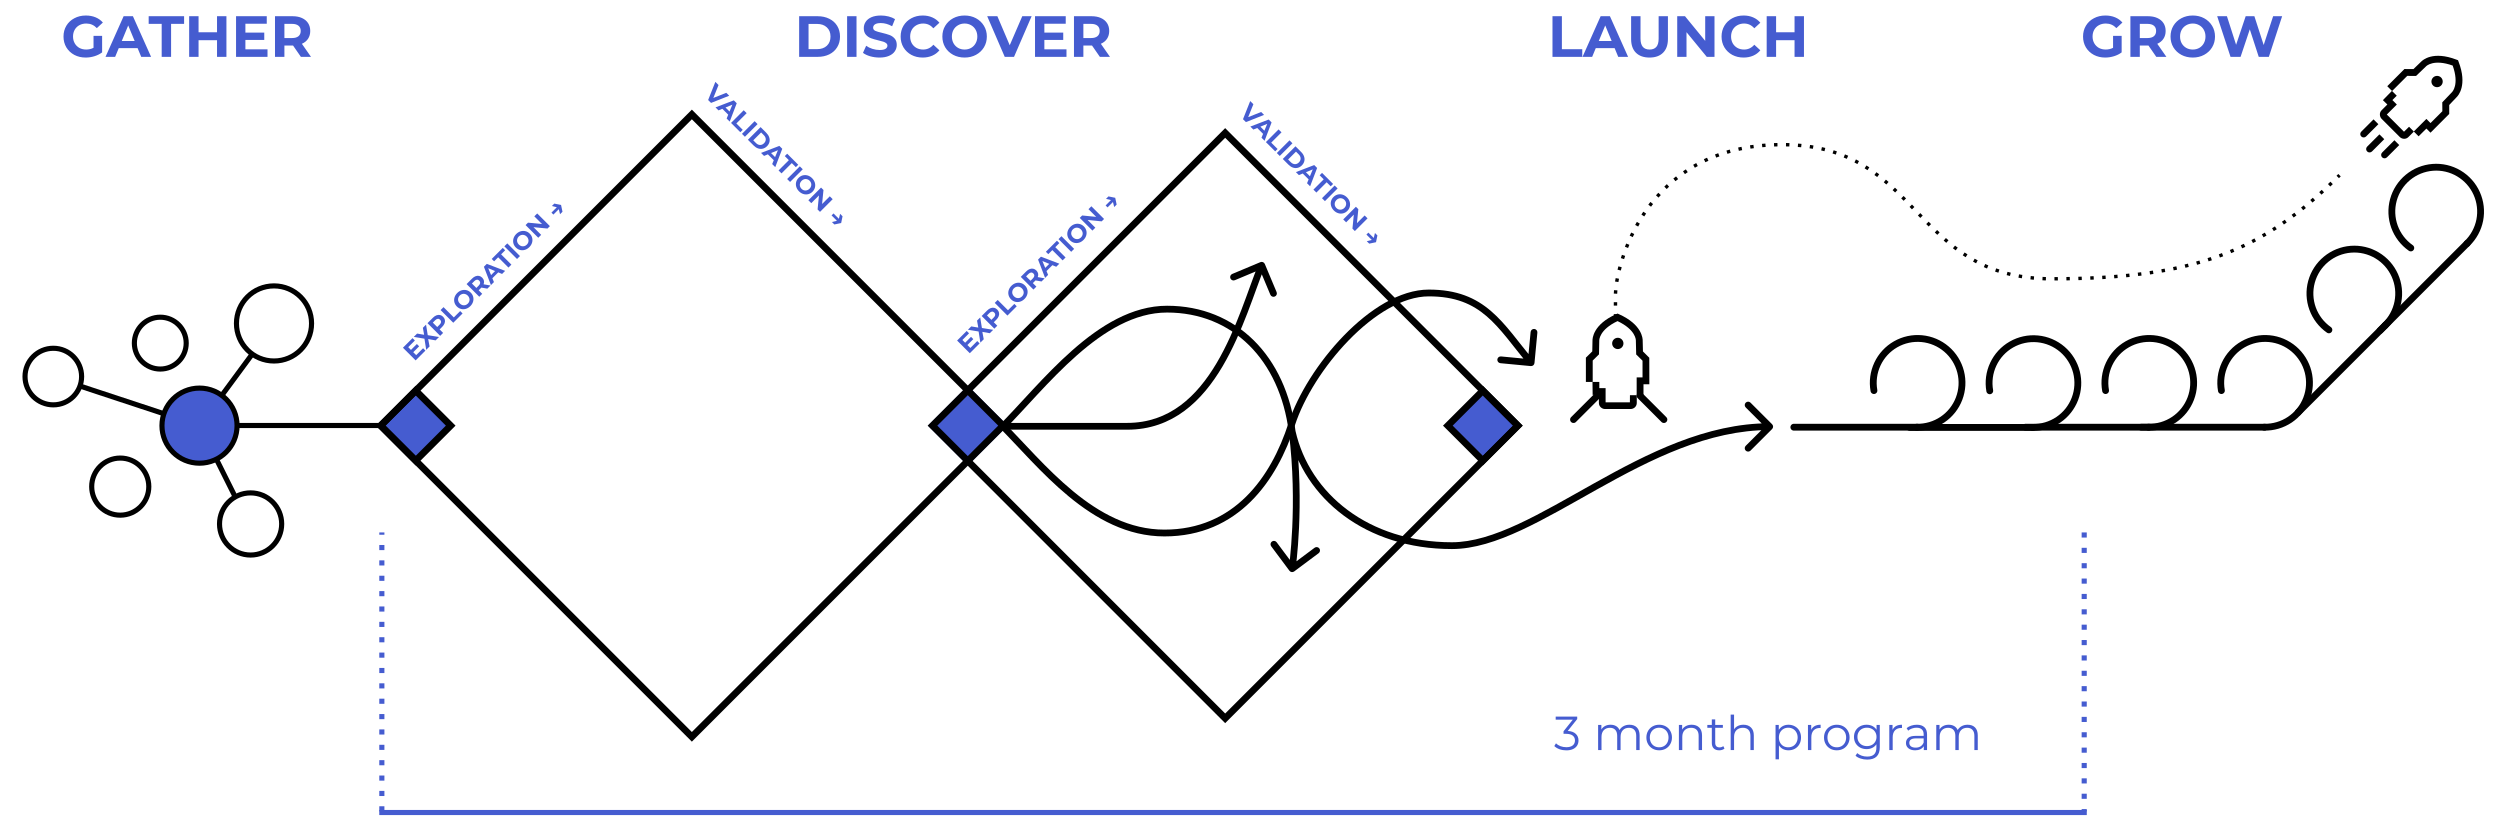 <svg width="1464" height="488" viewBox="0 0 1464 488" fill="none" xmlns="http://www.w3.org/2000/svg">
<path d="M45.906 225.755L116.889 249.178M116.889 249.178L147.937 207.035M116.889 249.178H223.609M116.889 249.178L137.839 291.164" stroke="black" stroke-width="3"/>
<circle cx="116.833" cy="249.255" r="21.988" fill="#455CD0" stroke="black" stroke-width="3"/>
<circle cx="160.458" cy="189.411" r="21.988" stroke="black" stroke-width="3"/>
<circle cx="146.752" cy="306.833" r="18.199" stroke="black" stroke-width="3"/>
<circle cx="70.417" cy="284.961" r="16.718" stroke="black" stroke-width="3"/>
<circle cx="31.223" cy="220.516" r="16.566" stroke="black" stroke-width="3"/>
<circle cx="93.861" cy="200.933" r="15.179" stroke="black" stroke-width="3"/>
<rect x="543.414" y="249.255" width="33" height="33" transform="rotate(-45 543.414 249.255)" fill="#455CD0"/>
<rect x="847.848" y="249.255" width="29" height="29" transform="rotate(-45 847.848 249.255)" fill="#455CD0" stroke="black" stroke-width="4"/>
<rect x="222.922" y="249.255" width="29" height="29" transform="rotate(-45 222.922 249.255)" fill="#455CD0" stroke="black" stroke-width="4"/>
<rect x="222.922" y="249.255" width="257.716" height="257.716" transform="rotate(-45 222.922 249.255)" stroke="black" stroke-width="4"/>
<rect x="546.061" y="249.255" width="242.395" height="242.395" transform="rotate(-45 546.061 249.255)" stroke="black" stroke-width="4"/>
<path d="M755.099 334.23C755.754 335.109 756.999 335.29 757.878 334.634L772.202 323.947C773.081 323.291 773.262 322.046 772.606 321.167C771.95 320.288 770.706 320.108 769.827 320.763L757.094 330.264L747.594 317.531C746.938 316.652 745.694 316.471 744.815 317.127C743.936 317.783 743.755 319.027 744.411 319.906L755.099 334.23ZM1037.74 251.242C1038.52 250.466 1038.52 249.209 1037.74 248.434L1025.1 235.796C1024.33 235.021 1023.07 235.021 1022.3 235.796C1021.52 236.572 1021.52 237.829 1022.3 238.604L1033.53 249.838L1022.3 261.071C1021.52 261.846 1021.52 263.104 1022.3 263.879C1023.07 264.655 1024.33 264.655 1025.1 263.879L1037.74 251.242ZM587.541 252.27C593.744 246.068 600.488 238.56 607.634 230.897C614.808 223.205 622.433 215.305 630.502 208.184C646.696 193.895 664.381 183.02 683.434 183.02V179.049C662.881 179.049 644.258 190.749 627.875 205.206C619.656 212.458 611.925 220.473 604.73 228.188C597.507 235.933 590.87 243.324 584.733 249.462L587.541 252.27ZM683.434 183.02C721.842 183.02 749.397 210.842 754.72 253.028L758.66 252.531C753.14 208.779 724.239 179.049 683.434 179.049V183.02ZM754.72 253.028C757.413 274.368 757.414 294.315 756.74 308.933C756.403 316.239 755.897 322.207 755.477 326.344C755.267 328.411 755.078 330.021 754.942 331.111C754.874 331.656 754.819 332.07 754.782 332.347C754.763 332.486 754.749 332.59 754.739 332.658C754.734 332.693 754.731 332.718 754.728 332.735C754.727 332.743 754.726 332.749 754.726 332.753C754.725 332.755 754.725 332.756 754.725 332.757C754.725 332.757 754.725 332.757 754.725 332.757C754.725 332.757 754.725 332.757 756.69 333.043C758.655 333.329 758.655 333.328 758.655 333.328C758.656 333.327 758.656 333.326 758.656 333.326C758.656 333.324 758.656 333.322 758.657 333.319C758.657 333.314 758.658 333.307 758.66 333.297C758.663 333.277 758.667 333.248 758.672 333.211C758.683 333.136 758.698 333.025 758.718 332.88C758.757 332.59 758.813 332.161 758.883 331.602C759.022 330.485 759.215 328.845 759.428 326.745C759.855 322.546 760.366 316.505 760.707 309.116C761.388 294.345 761.389 274.16 758.66 252.531L754.72 253.028ZM754.754 253.22C763.578 291.977 799.703 321.519 850.246 321.519V317.548C801.321 317.548 766.989 289.067 758.626 252.339L754.754 253.22ZM850.246 321.519C863.113 321.519 876.718 317.019 890.884 310.445C905.052 303.87 920.023 295.099 935.561 286.419C966.781 268.978 1000.45 251.823 1036.34 251.823V247.852C999.292 247.852 964.783 265.545 933.624 282.952C917.972 291.696 903.203 300.349 889.212 306.842C875.22 313.336 862.246 317.548 850.246 317.548V321.519Z" fill="black"/>
<path d="M898.587 212.59C898.483 213.682 897.514 214.482 896.422 214.378L878.631 212.684C877.539 212.58 876.738 211.611 876.842 210.519C876.946 209.427 877.916 208.626 879.007 208.73L894.822 210.236L896.328 194.422C896.432 193.33 897.402 192.529 898.493 192.633C899.585 192.737 900.386 193.707 900.282 194.798L898.587 212.59ZM587.4 246.91C599.479 258.989 612.709 274.717 628.355 287.622C643.928 300.468 661.505 310.15 681.873 310.15V314.122C660.181 314.122 641.724 303.798 625.828 290.686C610.003 277.634 596.325 261.451 584.592 249.718L587.4 246.91ZM681.873 310.15C722.636 310.15 744.257 279.642 754.572 247.704L758.351 248.924C747.837 281.48 725.234 314.122 681.873 314.122V310.15ZM754.572 247.704C759.89 231.237 772.093 211.796 787.001 196.465C801.844 181.201 819.791 169.584 836.7 169.584V173.556C821.444 173.556 804.479 184.188 789.848 199.234C775.281 214.214 763.448 233.144 758.351 248.924L754.572 247.704ZM836.7 169.584C853.25 169.584 864.103 174.408 873.132 182.153C877.599 185.985 881.587 190.503 885.575 195.401C889.658 200.416 893.502 205.521 898.142 211.137L895.08 213.666C890.549 208.181 886.339 202.631 882.495 197.909C878.556 193.07 874.743 188.768 870.546 185.167C862.245 178.047 852.313 173.556 836.7 173.556V169.584Z" fill="black"/>
<path d="M738.072 153.514C739.083 153.09 740.247 153.566 740.671 154.577L747.583 171.059C748.007 172.07 747.531 173.234 746.519 173.658C745.508 174.082 744.344 173.606 743.92 172.595L737.776 157.945L723.126 164.088C722.115 164.512 720.951 164.036 720.527 163.025C720.103 162.014 720.579 160.85 721.59 160.426L738.072 153.514ZM586.549 247.654C601.895 247.654 608.733 247.653 660.108 247.654L660.108 251.625C608.733 251.625 601.895 251.625 586.549 251.625L586.549 247.654ZM660.108 247.654C684.771 247.654 700.922 232.133 712.526 212.492C724.192 192.747 730.879 169.561 737.002 154.594L740.678 156.097C734.791 170.487 727.799 194.449 715.946 214.512C704.031 234.679 686.821 251.626 660.108 251.625L660.108 247.654Z" fill="black"/>
<path d="M909.133 9.495H914.641V28.807H926.575V33.295H909.133V9.495ZM945.526 28.195H934.476L932.368 33.295H926.724L937.332 9.495H942.772L953.414 33.295H947.634L945.526 28.195ZM943.792 24.013L940.018 14.901L936.244 24.013H943.792ZM965.959 33.703C962.559 33.703 959.907 32.763 958.003 30.881C956.121 29 955.181 26.314 955.181 22.823V9.495H960.689V22.619C960.689 26.881 962.457 29.011 965.993 29.011C967.715 29.011 969.03 28.501 969.937 27.481C970.843 26.439 971.297 24.818 971.297 22.619V9.495H976.737V22.823C976.737 26.314 975.785 29 973.881 30.881C971.999 32.763 969.359 33.703 965.959 33.703ZM1004.01 9.495V33.295H999.486L987.62 18.845V33.295H982.18V9.495H986.736L998.568 23.945V9.495H1004.01ZM1021.03 33.703C1018.6 33.703 1016.4 33.182 1014.43 32.139C1012.48 31.074 1010.94 29.612 1009.81 27.753C1008.7 25.872 1008.14 23.753 1008.14 21.395C1008.14 19.038 1008.7 16.93 1009.81 15.071C1010.94 13.19 1012.48 11.728 1014.43 10.685C1016.4 9.62 1018.61 9.087 1021.06 9.087C1023.13 9.087 1024.98 9.45 1026.64 10.175C1028.32 10.901 1029.72 11.943 1030.85 13.303L1027.32 16.567C1025.71 14.709 1023.71 13.779 1021.33 13.779C1019.86 13.779 1018.55 14.108 1017.39 14.765C1016.23 15.4 1015.33 16.295 1014.67 17.451C1014.04 18.607 1013.72 19.922 1013.72 21.395C1013.72 22.869 1014.04 24.183 1014.67 25.339C1015.33 26.495 1016.23 27.402 1017.39 28.059C1018.55 28.694 1019.86 29.011 1021.33 29.011C1023.71 29.011 1025.71 28.071 1027.32 26.189L1030.85 29.453C1029.72 30.836 1028.32 31.89 1026.64 32.615C1024.96 33.341 1023.09 33.703 1021.03 33.703ZM1056.4 9.495V33.295H1050.89V23.537H1040.08V33.295H1034.57V9.495H1040.08V18.879H1050.89V9.495H1056.4Z" fill="#455CD0"/>
<path d="M54.767 21.021H59.799V30.677C58.507 31.652 57.011 32.4 55.311 32.921C53.611 33.443 51.899 33.703 50.177 33.703C47.706 33.703 45.485 33.182 43.513 32.139C41.541 31.074 39.988 29.612 38.855 27.753C37.744 25.872 37.189 23.753 37.189 21.395C37.189 19.038 37.744 16.93 38.855 15.071C39.988 13.19 41.552 11.728 43.547 10.685C45.541 9.62 47.785 9.087 50.279 9.087C52.364 9.087 54.257 9.439 55.957 10.141C57.657 10.844 59.085 11.864 60.241 13.201L56.705 16.465C55.005 14.675 52.953 13.779 50.551 13.779C49.032 13.779 47.683 14.097 46.505 14.731C45.326 15.366 44.408 16.261 43.751 17.417C43.093 18.573 42.765 19.899 42.765 21.395C42.765 22.869 43.093 24.183 43.751 25.339C44.408 26.495 45.315 27.402 46.471 28.059C47.649 28.694 48.987 29.011 50.483 29.011C52.069 29.011 53.497 28.671 54.767 27.991V21.021ZM80.589 28.195H69.539L67.431 33.295H61.787L72.395 9.495H77.835L88.477 33.295H82.697L80.589 28.195ZM78.855 24.013L75.081 14.901L71.307 24.013H78.855ZM94.681 13.983H87.065V9.495H107.805V13.983H100.189V33.295H94.681V13.983ZM132.597 9.495V33.295H127.089V23.537H116.277V33.295H110.769V9.495H116.277V18.879H127.089V9.495H132.597ZM156.656 28.875V33.295H138.228V9.495H156.214V13.915H143.702V19.083H154.752V23.367H143.702V28.875H156.656ZM176.202 33.295L171.612 26.665H171.34H166.546V33.295H161.038V9.495H171.34C173.448 9.495 175.273 9.847 176.814 10.549C178.378 11.252 179.579 12.249 180.418 13.541C181.257 14.833 181.676 16.363 181.676 18.131C181.676 19.899 181.245 21.429 180.384 22.721C179.545 23.991 178.344 24.965 176.78 25.645L182.118 33.295H176.202ZM176.1 18.131C176.1 16.794 175.669 15.774 174.808 15.071C173.947 14.346 172.689 13.983 171.034 13.983H166.546V22.279H171.034C172.689 22.279 173.947 21.917 174.808 21.191C175.669 20.466 176.1 19.446 176.1 18.131Z" fill="#455CD0"/>
<path d="M467.98 9.495H478.792C481.376 9.495 483.654 9.994 485.626 10.991C487.62 11.966 489.162 13.349 490.25 15.139C491.36 16.93 491.916 19.015 491.916 21.395C491.916 23.775 491.36 25.861 490.25 27.651C489.162 29.442 487.62 30.836 485.626 31.833C483.654 32.808 481.376 33.295 478.792 33.295H467.98V9.495ZM478.52 28.773C480.9 28.773 482.792 28.116 484.198 26.801C485.626 25.464 486.34 23.662 486.34 21.395C486.34 19.129 485.626 17.338 484.198 16.023C482.792 14.686 480.9 14.017 478.52 14.017H473.488V28.773H478.52ZM496.069 9.495H501.577V33.295H496.069V9.495ZM515.046 33.703C513.164 33.703 511.34 33.454 509.572 32.955C507.826 32.434 506.421 31.765 505.356 30.949L507.226 26.801C508.246 27.549 509.458 28.15 510.864 28.603C512.269 29.057 513.674 29.283 515.08 29.283C516.644 29.283 517.8 29.057 518.548 28.603C519.296 28.127 519.67 27.504 519.67 26.733C519.67 26.167 519.443 25.702 518.99 25.339C518.559 24.954 517.992 24.648 517.29 24.421C516.61 24.195 515.68 23.945 514.502 23.673C512.688 23.243 511.204 22.812 510.048 22.381C508.892 21.951 507.894 21.259 507.056 20.307C506.24 19.355 505.832 18.086 505.832 16.499C505.832 15.117 506.206 13.87 506.954 12.759C507.702 11.626 508.824 10.731 510.32 10.073C511.838 9.416 513.686 9.087 515.862 9.087C517.38 9.087 518.865 9.269 520.316 9.631C521.766 9.994 523.036 10.515 524.124 11.195L522.424 15.377C520.225 14.131 518.026 13.507 515.828 13.507C514.286 13.507 513.142 13.757 512.394 14.255C511.668 14.754 511.306 15.411 511.306 16.227C511.306 17.043 511.725 17.655 512.564 18.063C513.425 18.449 514.728 18.834 516.474 19.219C518.287 19.65 519.772 20.081 520.928 20.511C522.084 20.942 523.07 21.622 523.886 22.551C524.724 23.481 525.144 24.739 525.144 26.325C525.144 27.685 524.758 28.932 523.988 30.065C523.24 31.176 522.106 32.06 520.588 32.717C519.069 33.375 517.222 33.703 515.046 33.703ZM540.297 33.703C537.872 33.703 535.673 33.182 533.701 32.139C531.752 31.074 530.211 29.612 529.077 27.753C527.967 25.872 527.411 23.753 527.411 21.395C527.411 19.038 527.967 16.93 529.077 15.071C530.211 13.19 531.752 11.728 533.701 10.685C535.673 9.62 537.883 9.087 540.331 9.087C542.394 9.087 544.253 9.45 545.907 10.175C547.585 10.901 548.99 11.943 550.123 13.303L546.587 16.567C544.978 14.709 542.983 13.779 540.603 13.779C539.13 13.779 537.815 14.108 536.659 14.765C535.503 15.4 534.597 16.295 533.939 17.451C533.305 18.607 532.987 19.922 532.987 21.395C532.987 22.869 533.305 24.183 533.939 25.339C534.597 26.495 535.503 27.402 536.659 28.059C537.815 28.694 539.13 29.011 540.603 29.011C542.983 29.011 544.978 28.071 546.587 26.189L550.123 29.453C548.99 30.836 547.585 31.89 545.907 32.615C544.23 33.341 542.36 33.703 540.297 33.703ZM564.871 33.703C562.4 33.703 560.167 33.171 558.173 32.105C556.201 31.04 554.648 29.578 553.515 27.719C552.404 25.838 551.849 23.73 551.849 21.395C551.849 19.061 552.404 16.964 553.515 15.105C554.648 13.224 556.201 11.751 558.173 10.685C560.167 9.62 562.4 9.087 564.871 9.087C567.341 9.087 569.563 9.62 571.535 10.685C573.507 11.751 575.059 13.224 576.193 15.105C577.326 16.964 577.893 19.061 577.893 21.395C577.893 23.73 577.326 25.838 576.193 27.719C575.059 29.578 573.507 31.04 571.535 32.105C569.563 33.171 567.341 33.703 564.871 33.703ZM564.871 29.011C566.276 29.011 567.545 28.694 568.679 28.059C569.812 27.402 570.696 26.495 571.331 25.339C571.988 24.183 572.317 22.869 572.317 21.395C572.317 19.922 571.988 18.607 571.331 17.451C570.696 16.295 569.812 15.4 568.679 14.765C567.545 14.108 566.276 13.779 564.871 13.779C563.465 13.779 562.196 14.108 561.063 14.765C559.929 15.4 559.034 16.295 558.377 17.451C557.742 18.607 557.425 19.922 557.425 21.395C557.425 22.869 557.742 24.183 558.377 25.339C559.034 26.495 559.929 27.402 561.063 28.059C562.196 28.694 563.465 29.011 564.871 29.011ZM604.117 9.495L593.815 33.295H588.375L578.107 9.495H584.057L591.299 26.495L598.643 9.495H604.117ZM624.533 28.875V33.295H606.105V9.495H624.091V13.915H611.579V19.083H622.629V23.367H611.579V28.875H624.533ZM644.079 33.295L639.489 26.665H639.217H634.423V33.295H628.915V9.495H639.217C641.325 9.495 643.15 9.847 644.691 10.549C646.255 11.252 647.456 12.249 648.295 13.541C649.134 14.833 649.553 16.363 649.553 18.131C649.553 19.899 649.122 21.429 648.261 22.721C647.422 23.991 646.221 24.965 644.657 25.645L649.995 33.295H644.079ZM643.977 18.131C643.977 16.794 643.546 15.774 642.685 15.071C641.824 14.346 640.566 13.983 638.911 13.983H634.423V22.279H638.911C640.566 22.279 641.824 21.917 642.685 21.191C643.546 20.466 643.977 19.446 643.977 18.131Z" fill="#455CD0"/>
<path d="M1237.41 21.021H1242.44V30.677C1241.15 31.652 1239.65 32.4 1237.95 32.921C1236.25 33.443 1234.54 33.703 1232.82 33.703C1230.35 33.703 1228.13 33.182 1226.16 32.139C1224.18 31.074 1222.63 29.612 1221.5 27.753C1220.39 25.872 1219.83 23.753 1219.83 21.395C1219.83 19.038 1220.39 16.93 1221.5 15.071C1222.63 13.19 1224.19 11.728 1226.19 10.685C1228.18 9.62 1230.43 9.087 1232.92 9.087C1235.01 9.087 1236.9 9.439 1238.6 10.141C1240.3 10.844 1241.73 11.864 1242.88 13.201L1239.35 16.465C1237.65 14.675 1235.6 13.779 1233.19 13.779C1231.67 13.779 1230.33 14.097 1229.15 14.731C1227.97 15.366 1227.05 16.261 1226.39 17.417C1225.74 18.573 1225.41 19.899 1225.41 21.395C1225.41 22.869 1225.74 24.183 1226.39 25.339C1227.05 26.495 1227.96 27.402 1229.11 28.059C1230.29 28.694 1231.63 29.011 1233.13 29.011C1234.71 29.011 1236.14 28.671 1237.41 27.991V21.021ZM1262.72 33.295L1258.13 26.665H1257.86H1253.07V33.295H1247.56V9.495H1257.86C1259.97 9.495 1261.79 9.847 1263.33 10.549C1264.9 11.252 1266.1 12.249 1266.94 13.541C1267.78 14.833 1268.2 16.363 1268.2 18.131C1268.2 19.899 1267.77 21.429 1266.9 22.721C1266.07 23.991 1264.86 24.965 1263.3 25.645L1268.64 33.295H1262.72ZM1262.62 18.131C1262.62 16.794 1262.19 15.774 1261.33 15.071C1260.47 14.346 1259.21 13.983 1257.55 13.983H1253.07V22.279H1257.55C1259.21 22.279 1260.47 21.917 1261.33 21.191C1262.19 20.466 1262.62 19.446 1262.62 18.131ZM1284.09 33.703C1281.61 33.703 1279.38 33.171 1277.39 32.105C1275.42 31.04 1273.86 29.578 1272.73 27.719C1271.62 25.838 1271.06 23.73 1271.06 21.395C1271.06 19.061 1271.62 16.964 1272.73 15.105C1273.86 13.224 1275.42 11.751 1277.39 10.685C1279.38 9.62 1281.61 9.087 1284.09 9.087C1286.56 9.087 1288.78 9.62 1290.75 10.685C1292.72 11.751 1294.27 13.224 1295.41 15.105C1296.54 16.964 1297.11 19.061 1297.11 21.395C1297.11 23.73 1296.54 25.838 1295.41 27.719C1294.27 29.578 1292.72 31.04 1290.75 32.105C1288.78 33.171 1286.56 33.703 1284.09 33.703ZM1284.09 29.011C1285.49 29.011 1286.76 28.694 1287.89 28.059C1289.03 27.402 1289.91 26.495 1290.55 25.339C1291.2 24.183 1291.53 22.869 1291.53 21.395C1291.53 19.922 1291.2 18.607 1290.55 17.451C1289.91 16.295 1289.03 15.4 1287.89 14.765C1286.76 14.108 1285.49 13.779 1284.09 13.779C1282.68 13.779 1281.41 14.108 1280.28 14.765C1279.14 15.4 1278.25 16.295 1277.59 17.451C1276.96 18.607 1276.64 19.922 1276.64 21.395C1276.64 22.869 1276.96 24.183 1277.59 25.339C1278.25 26.495 1279.14 27.402 1280.28 28.059C1281.41 28.694 1282.68 29.011 1284.09 29.011ZM1336.42 9.495L1328.64 33.295H1322.72L1317.48 17.179L1312.08 33.295H1306.2L1298.38 9.495H1304.09L1309.46 26.223L1315.07 9.495H1320.17L1325.61 26.359L1331.15 9.495H1336.42Z" fill="#455CD0"/>
<path d="M247.76 203.924L249.14 205.304L243.389 211.054L235.963 203.627L241.575 198.015L242.954 199.394L239.05 203.298L240.663 204.911L244.111 201.463L245.448 202.8L242 206.248L243.718 207.967L247.76 203.924ZM255.113 199.33L250.742 198.545L251.559 202.884L249.586 204.857L248.557 198.333L242.297 197.293L244.249 195.341L248.366 196.041L247.634 191.957L249.49 190.1L250.488 196.275L257.097 197.346L255.113 199.33ZM253.558 186.032C254.216 185.375 254.895 184.915 255.595 184.653C256.302 184.384 256.988 184.321 257.653 184.462C258.318 184.604 258.926 184.95 259.478 185.502C260.023 186.046 260.369 186.655 260.518 187.327C260.659 187.991 260.596 188.678 260.327 189.385C260.058 190.078 259.595 190.753 258.937 191.411L257.441 192.907L259.489 194.955L257.77 196.673L250.343 189.247L253.558 186.032ZM257.441 190.106C257.957 189.59 258.24 189.088 258.29 188.6C258.332 188.105 258.148 187.652 257.738 187.242C257.321 186.824 256.868 186.641 256.38 186.69C255.885 186.733 255.379 187.012 254.863 187.528L253.463 188.929L256.041 191.507L257.441 190.106ZM258.01 181.58L259.729 179.861L265.755 185.887L269.479 182.164L270.879 183.564L265.437 189.007L258.01 181.58ZM275.439 179.259C274.668 180.03 273.805 180.56 272.85 180.85C271.903 181.133 270.962 181.161 270.028 180.935C269.095 180.695 268.264 180.21 267.535 179.482C266.807 178.753 266.326 177.926 266.092 176.999C265.859 176.058 265.884 175.114 266.167 174.166C266.457 173.212 266.987 172.349 267.758 171.578C268.529 170.807 269.388 170.28 270.336 169.997C271.284 169.714 272.228 169.689 273.169 169.923C274.102 170.149 274.933 170.626 275.662 171.355C276.39 172.083 276.871 172.918 277.105 173.859C277.331 174.792 277.303 175.733 277.02 176.681C276.737 177.629 276.21 178.488 275.439 179.259ZM273.975 177.795C274.414 177.356 274.711 176.861 274.866 176.309C275.015 175.751 275.008 175.192 274.845 174.633C274.689 174.067 274.382 173.555 273.922 173.095C273.462 172.635 272.949 172.327 272.384 172.172C271.825 172.009 271.27 172.006 270.718 172.161C270.159 172.31 269.661 172.603 269.222 173.042C268.784 173.48 268.49 173.979 268.342 174.538C268.186 175.089 268.186 175.648 268.342 176.214C268.504 176.773 268.815 177.282 269.275 177.742C269.735 178.201 270.244 178.513 270.803 178.675C271.369 178.831 271.931 178.834 272.49 178.686C273.041 178.53 273.536 178.233 273.975 177.795ZM285.398 169.045L281.897 168.408L281.813 168.493L280.317 169.989L282.385 172.058L280.667 173.776L273.24 166.35L276.455 163.135C277.113 162.478 277.792 162.018 278.492 161.756C279.199 161.487 279.885 161.424 280.55 161.565C281.215 161.707 281.823 162.053 282.375 162.605C282.927 163.157 283.27 163.768 283.404 164.44C283.538 165.098 283.468 165.777 283.192 166.477L287.244 167.199L285.398 169.045ZM280.635 164.345C280.218 163.928 279.765 163.744 279.277 163.793C278.782 163.836 278.276 164.115 277.76 164.631L276.359 166.032L278.948 168.62L280.349 167.22C280.865 166.704 281.144 166.198 281.187 165.703C281.229 165.208 281.045 164.755 280.635 164.345ZM291.768 159.493L288.32 162.941L289.253 165.19L287.492 166.951L283.376 156.214L285.073 154.517L295.82 158.623L294.017 160.426L291.768 159.493ZM289.922 158.729L285.901 157.063L287.567 161.084L289.922 158.729ZM291.73 150.661L289.354 153.037L287.953 151.637L294.425 145.165L295.825 146.566L293.449 148.942L299.475 154.968L297.756 156.687L291.73 150.661ZM295.35 144.241L297.068 142.522L304.495 149.948L302.776 151.667L295.35 144.241ZM309.981 144.717C309.21 145.488 308.347 146.018 307.393 146.308C306.445 146.591 305.504 146.619 304.571 146.393C303.637 146.152 302.806 145.668 302.077 144.939C301.349 144.211 300.868 143.383 300.635 142.457C300.401 141.516 300.426 140.572 300.709 139.624C300.999 138.669 301.529 137.807 302.3 137.036C303.071 136.265 303.93 135.738 304.878 135.455C305.826 135.172 306.77 135.147 307.711 135.381C308.644 135.607 309.476 136.084 310.204 136.813C310.933 137.541 311.413 138.376 311.647 139.317C311.873 140.25 311.845 141.191 311.562 142.139C311.279 143.086 310.752 143.946 309.981 144.717ZM308.517 143.253C308.956 142.814 309.253 142.319 309.408 141.767C309.557 141.209 309.55 140.65 309.387 140.091C309.232 139.525 308.924 139.012 308.464 138.553C308.004 138.093 307.492 137.785 306.926 137.63C306.367 137.467 305.812 137.463 305.26 137.619C304.701 137.768 304.203 138.061 303.764 138.5C303.326 138.938 303.032 139.437 302.884 139.996C302.728 140.547 302.728 141.106 302.884 141.672C303.046 142.231 303.358 142.74 303.817 143.2C304.277 143.659 304.786 143.97 305.345 144.133C305.911 144.289 306.473 144.292 307.032 144.144C307.584 143.988 308.079 143.691 308.517 143.253ZM314.594 124.997L322.02 132.423L320.609 133.834L312.397 133.028L316.906 137.537L315.209 139.234L307.782 131.808L309.204 130.386L317.405 131.203L312.896 126.694L314.594 124.997ZM328.553 120.034L329.392 124.012L327.959 125.444L327.227 122.505L324.076 125.656L322.931 124.511L326.071 121.37L323.164 120.649L324.596 119.217L328.553 120.034Z" fill="#455CD0"/>
<path d="M572.278 199.72L573.657 201.099L567.907 206.849L560.481 199.423L566.093 193.811L567.472 195.19L563.568 199.094L565.18 200.707L568.628 197.259L569.965 198.595L566.517 202.043L568.236 203.762L572.278 199.72ZM579.631 195.125L575.26 194.34L576.077 198.679L574.103 200.653L573.074 194.128L566.815 193.088L568.767 191.136L572.883 191.837L572.151 187.752L574.008 185.895L575.005 192.07L581.615 193.141L579.631 195.125ZM578.076 181.828C578.733 181.17 579.412 180.71 580.113 180.449C580.82 180.18 581.506 180.116 582.171 180.258C582.836 180.399 583.444 180.746 583.996 181.297C584.54 181.842 584.887 182.45 585.035 183.122C585.177 183.787 585.113 184.473 584.844 185.18C584.576 185.873 584.112 186.549 583.455 187.207L581.959 188.702L584.006 190.75L582.287 192.469L574.861 185.042L578.076 181.828ZM581.959 185.902C582.475 185.385 582.758 184.883 582.807 184.395C582.85 183.9 582.666 183.447 582.256 183.037C581.838 182.62 581.386 182.436 580.898 182.485C580.403 182.528 579.897 182.807 579.381 183.324L577.98 184.724L580.558 187.302L581.959 185.902ZM582.528 177.375L584.247 175.657L590.273 181.683L593.996 177.959L595.397 179.359L589.954 184.802L582.528 177.375ZM599.957 175.054C599.186 175.825 598.323 176.356 597.368 176.646C596.42 176.929 595.48 176.957 594.546 176.73C593.612 176.49 592.781 176.006 592.053 175.277C591.324 174.549 590.843 173.721 590.61 172.794C590.377 171.854 590.401 170.91 590.684 169.962C590.974 169.007 591.505 168.144 592.276 167.373C593.047 166.602 593.906 166.075 594.854 165.792C595.801 165.509 596.746 165.485 597.686 165.718C598.62 165.944 599.451 166.422 600.179 167.15C600.908 167.879 601.389 168.713 601.622 169.654C601.849 170.588 601.82 171.528 601.537 172.476C601.255 173.424 600.728 174.283 599.957 175.054ZM598.493 173.59C598.931 173.152 599.228 172.657 599.384 172.105C599.532 171.546 599.525 170.987 599.363 170.429C599.207 169.863 598.899 169.35 598.44 168.89C597.98 168.431 597.467 168.123 596.901 167.967C596.342 167.805 595.787 167.801 595.236 167.957C594.677 168.105 594.178 168.399 593.74 168.837C593.301 169.276 593.008 169.774 592.859 170.333C592.703 170.885 592.703 171.444 592.859 172.009C593.022 172.568 593.333 173.077 593.793 173.537C594.252 173.997 594.762 174.308 595.32 174.471C595.886 174.626 596.449 174.63 597.007 174.481C597.559 174.326 598.054 174.029 598.493 173.59ZM609.916 164.84L606.415 164.204L606.33 164.289L604.834 165.784L606.903 167.853L605.184 169.572L597.758 162.145L600.972 158.931C601.63 158.273 602.309 157.813 603.009 157.552C603.717 157.283 604.403 157.219 605.068 157.361C605.732 157.502 606.341 157.849 606.892 158.4C607.444 158.952 607.787 159.564 607.922 160.236C608.056 160.894 607.985 161.573 607.709 162.273L611.762 162.994L609.916 164.84ZM605.153 160.14C604.735 159.723 604.283 159.539 603.795 159.589C603.299 159.631 602.794 159.91 602.277 160.427L600.877 161.827L603.466 164.416L604.866 163.015C605.382 162.499 605.662 161.993 605.704 161.498C605.747 161.003 605.563 160.551 605.153 160.14ZM616.285 155.288L612.837 158.736L613.771 160.985L612.01 162.746L607.893 152.01L609.591 150.312L620.338 154.418L618.534 156.222L616.285 155.288ZM614.439 154.524L610.418 152.859L612.084 156.88L614.439 154.524ZM616.248 146.456L613.871 148.833L612.471 147.432L618.943 140.961L620.343 142.361L617.967 144.738L623.993 150.764L622.274 152.482L616.248 146.456ZM619.867 140.036L621.586 138.317L629.013 145.744L627.294 147.462L619.867 140.036ZM634.499 140.512C633.728 141.283 632.865 141.813 631.91 142.103C630.962 142.386 630.022 142.415 629.088 142.188C628.154 141.948 627.323 141.463 626.595 140.735C625.866 140.006 625.385 139.179 625.152 138.252C624.919 137.312 624.943 136.367 625.226 135.42C625.516 134.465 626.047 133.602 626.818 132.831C627.589 132.06 628.448 131.533 629.396 131.25C630.344 130.967 631.288 130.943 632.228 131.176C633.162 131.402 633.993 131.88 634.722 132.608C635.45 133.337 635.931 134.171 636.164 135.112C636.391 136.046 636.362 136.986 636.08 137.934C635.797 138.882 635.27 139.741 634.499 140.512ZM633.035 139.048C633.473 138.609 633.77 138.114 633.926 137.563C634.074 137.004 634.067 136.445 633.905 135.886C633.749 135.321 633.441 134.808 632.982 134.348C632.522 133.888 632.009 133.581 631.443 133.425C630.885 133.262 630.329 133.259 629.778 133.415C629.219 133.563 628.72 133.857 628.282 134.295C627.843 134.734 627.55 135.232 627.401 135.791C627.246 136.343 627.246 136.901 627.401 137.467C627.564 138.026 627.875 138.535 628.335 138.995C628.795 139.455 629.304 139.766 629.863 139.929C630.428 140.084 630.991 140.088 631.549 139.939C632.101 139.784 632.596 139.487 633.035 139.048ZM639.111 120.792L646.538 128.219L645.127 129.63L636.915 128.823L641.424 133.332L639.727 135.03L632.3 127.603L633.722 126.182L641.923 126.999L637.414 122.49L639.111 120.792ZM653.071 115.829L653.909 119.807L652.477 121.24L651.745 118.301L648.594 121.452L647.448 120.306L650.588 117.166L647.682 116.444L649.114 115.012L653.071 115.829Z" fill="#455CD0"/>
<path d="M427.026 56.059L416.385 60.271L414.688 58.574L418.91 47.943L420.767 49.8L417.722 57.364L425.318 54.351L427.026 56.059ZM426.453 67.157L423.005 63.709L420.756 64.642L418.995 62.881L429.731 58.765L431.429 60.462L427.323 71.209L425.52 69.406L426.453 67.157ZM427.217 65.311L428.883 61.29L424.862 62.955L427.217 65.311ZM435.52 64.553L437.239 66.272L431.213 72.298L434.937 76.022L433.536 77.422L428.094 71.98L435.52 64.553ZM441.923 70.956L443.642 72.675L436.215 80.101L434.497 78.383L441.923 70.956ZM445.404 74.437L448.778 77.811C449.584 78.617 450.139 79.484 450.444 80.41C450.762 81.337 450.811 82.249 450.592 83.147C450.38 84.053 449.902 84.877 449.16 85.62C448.417 86.362 447.593 86.84 446.688 87.052C445.79 87.271 444.874 87.225 443.94 86.914C443.021 86.603 442.158 86.044 441.351 85.238L437.978 81.864L445.404 74.437ZM442.678 83.742C443.42 84.484 444.216 84.87 445.065 84.898C445.928 84.926 446.713 84.587 447.42 83.88C448.127 83.172 448.463 82.391 448.428 81.535C448.407 80.679 448.025 79.88 447.282 79.137L445.712 77.567L441.107 82.171L442.678 83.742ZM453.121 93.825L449.673 90.377L447.424 91.31L445.663 89.549L456.4 85.433L458.097 87.13L453.991 97.877L452.188 96.074L453.121 93.825ZM453.885 91.979L455.551 87.958L451.53 89.624L453.885 91.979ZM461.953 93.787L459.577 91.411L460.977 90.01L467.449 96.482L466.048 97.882L463.672 95.506L457.646 101.532L455.927 99.813L461.953 93.787ZM468.374 97.407L470.092 99.126L462.666 106.552L460.947 104.833L468.374 97.407ZM467.897 112.038C467.127 111.267 466.596 110.404 466.306 109.45C466.023 108.502 465.995 107.561 466.221 106.628C466.462 105.694 466.946 104.863 467.675 104.134C468.403 103.406 469.231 102.925 470.157 102.691C471.098 102.458 472.042 102.483 472.99 102.766C473.945 103.056 474.808 103.586 475.579 104.357C476.349 105.128 476.876 105.987 477.159 106.935C477.442 107.883 477.467 108.827 477.234 109.768C477.007 110.701 476.53 111.533 475.801 112.261C475.073 112.99 474.238 113.47 473.298 113.704C472.364 113.93 471.423 113.902 470.475 113.619C469.528 113.336 468.668 112.809 467.897 112.038ZM469.362 110.574C469.8 111.013 470.295 111.31 470.847 111.465C471.406 111.614 471.964 111.607 472.523 111.444C473.089 111.288 473.602 110.981 474.061 110.521C474.521 110.061 474.829 109.549 474.984 108.983C475.147 108.424 475.151 107.869 474.995 107.317C474.846 106.758 474.553 106.26 474.114 105.821C473.676 105.383 473.177 105.089 472.619 104.941C472.067 104.785 471.508 104.785 470.942 104.941C470.384 105.103 469.874 105.415 469.415 105.874C468.955 106.334 468.644 106.843 468.481 107.402C468.325 107.968 468.322 108.53 468.47 109.089C468.626 109.641 468.923 110.136 469.362 110.574ZM487.617 116.651L480.191 124.077L478.78 122.666L479.586 114.454L475.077 118.963L473.38 117.266L480.806 109.839L482.228 111.261L481.411 119.462L485.92 114.953L487.617 116.651ZM492.581 130.61L488.602 131.449L487.17 130.016L490.109 129.284L486.958 126.133L488.103 124.988L491.244 128.128L491.965 125.221L493.397 126.653L492.581 130.61Z" fill="#455CD0"/>
<path d="M740.239 67.29L729.598 71.502L727.9 69.804L732.123 59.174L733.98 61.031L730.935 68.595L738.531 65.582L740.239 67.29ZM739.666 78.387L736.218 74.939L733.969 75.873L732.208 74.112L742.944 69.995L744.642 71.693L740.536 82.44L738.733 80.636L739.666 78.387ZM740.43 76.541L742.096 72.52L738.075 74.186L740.43 76.541ZM748.733 75.784L750.452 77.503L744.426 83.529L748.15 87.253L746.749 88.653L741.307 83.211L748.733 75.784ZM755.136 82.187L756.855 83.906L749.428 91.332L747.709 89.613L755.136 82.187ZM758.617 85.668L761.991 89.042C762.797 89.848 763.352 90.715 763.656 91.641C763.975 92.568 764.024 93.48 763.805 94.378C763.593 95.284 763.115 96.108 762.373 96.85C761.63 97.593 760.806 98.07 759.901 98.282C759.002 98.502 758.087 98.456 757.153 98.144C756.233 97.833 755.371 97.275 754.564 96.468L751.191 93.094L758.617 85.668ZM755.89 94.972C756.633 95.715 757.429 96.1 758.278 96.129C759.14 96.157 759.925 95.818 760.633 95.11C761.34 94.403 761.676 93.621 761.641 92.766C761.619 91.91 761.238 91.111 760.495 90.368L758.925 88.798L754.32 93.402L755.89 94.972ZM766.334 105.055L762.886 101.607L760.637 102.541L758.876 100.78L769.612 96.663L771.31 98.361L767.204 109.108L765.401 107.305L766.334 105.055ZM767.098 103.209L768.764 99.189L764.743 100.854L767.098 103.209ZM775.166 105.018L772.79 102.642L774.19 101.241L780.662 107.713L779.261 109.113L776.885 106.737L770.859 112.763L769.14 111.044L775.166 105.018ZM781.586 108.637L783.305 110.356L775.879 117.783L774.16 116.064L781.586 108.637ZM781.11 123.269C780.339 122.498 779.809 121.635 779.519 120.68C779.236 119.733 779.208 118.792 779.434 117.858C779.675 116.925 780.159 116.094 780.888 115.365C781.616 114.637 782.444 114.156 783.37 113.922C784.311 113.689 785.255 113.714 786.203 113.996C787.158 114.286 788.02 114.817 788.791 115.588C789.562 116.359 790.089 117.218 790.372 118.166C790.655 119.114 790.68 120.058 790.446 120.999C790.22 121.932 789.743 122.763 789.014 123.492C788.286 124.22 787.451 124.701 786.51 124.935C785.577 125.161 784.636 125.133 783.688 124.85C782.741 124.567 781.881 124.04 781.11 123.269ZM782.574 121.805C783.013 122.243 783.508 122.54 784.06 122.696C784.618 122.845 785.177 122.837 785.736 122.675C786.302 122.519 786.815 122.212 787.274 121.752C787.734 121.292 788.042 120.779 788.197 120.213C788.36 119.655 788.364 119.099 788.208 118.548C788.059 117.989 787.766 117.49 787.327 117.052C786.889 116.613 786.39 116.32 785.831 116.171C785.28 116.016 784.721 116.016 784.155 116.171C783.596 116.334 783.087 116.645 782.627 117.105C782.168 117.565 781.857 118.074 781.694 118.633C781.538 119.199 781.535 119.761 781.683 120.32C781.839 120.871 782.136 121.366 782.574 121.805ZM800.83 127.881L793.404 135.308L791.993 133.897L792.799 125.685L788.29 130.194L786.593 128.497L794.019 121.07L795.441 122.492L794.624 130.693L799.133 126.184L800.83 127.881ZM805.793 141.841L801.815 142.679L800.383 141.247L803.321 140.515L800.171 137.364L801.316 136.218L804.457 139.359L805.178 136.452L806.61 137.884L805.793 141.841Z" fill="#455CD0"/>
<path d="M1427.15 51.056C1428.98 51.056 1430.46 49.575 1430.46 47.747C1430.46 45.919 1428.98 44.437 1427.15 44.437C1425.32 44.437 1423.84 45.919 1423.84 47.747C1423.84 49.575 1425.32 51.056 1427.15 51.056Z" fill="black"/>
<path d="M1407.78 77.136L1397.72 67.075L1400.76 64.03L1403.59 61.206L1400.98 58.602L1403.54 56.043L1400.72 53.218L1395.42 58.646L1398.03 61.206L1394.67 64.559C1393.97 65.266 1393.61 66.148 1393.66 67.163C1393.7 68.09 1394.06 69.016 1394.76 69.678L1405.26 80.181C1405.93 80.843 1406.81 81.24 1407.78 81.284C1407.82 81.284 1407.82 81.284 1407.87 81.284C1408.79 81.284 1409.68 80.931 1410.34 80.269L1413.56 77.048L1410.74 74.224L1407.78 77.136Z" fill="black"/>
<path d="M1439.73 36.097L1439.42 35.258L1438.58 34.95C1424.72 29.61 1418.63 35.258 1417.84 36.097L1413.3 40.466L1408.04 40.421L1397.98 50.483L1400.81 53.307L1409.68 44.437L1414.84 44.481L1420.58 38.965L1420.66 38.877C1420.84 38.7 1425.08 34.376 1436.29 38.392C1440.3 49.6 1436.02 53.837 1435.84 54.013L1430.2 59.926L1430.24 65.133L1423.31 72.062L1420.89 69.635L1413.52 77.004L1416.34 79.828L1420.89 75.283L1423.31 77.71L1434.26 66.722V61.471L1438.62 56.881C1439.46 56.087 1445.07 49.953 1439.73 36.097Z" fill="black"/>
<path d="M1392.78 72.723L1389.95 69.899L1388.54 71.311L1382.76 77.092C1381.96 77.886 1381.96 79.122 1382.76 79.916C1383.16 80.314 1383.64 80.49 1384.17 80.49C1384.7 80.49 1385.18 80.314 1385.58 79.916L1387.3 78.195L1392.78 72.723Z" fill="black"/>
<path d="M1402.17 82.123L1396.7 87.595L1394.98 89.316C1394.19 90.11 1394.19 91.346 1394.98 92.14C1395.38 92.537 1395.86 92.714 1396.39 92.714C1396.92 92.714 1397.41 92.537 1397.8 92.14L1403.59 86.359L1405 84.947L1402.17 82.123Z" fill="black"/>
<path d="M1394.81 82.917L1396.22 81.505L1393.39 78.681L1387.92 84.153L1386.2 85.874C1385.41 86.668 1385.41 87.904 1386.2 88.698C1386.6 89.095 1387.08 89.272 1387.61 89.272C1388.14 89.272 1388.63 89.095 1389.03 88.698L1394.81 82.917Z" fill="black"/>
<path d="M949.724 203.453C951.016 202.161 951.016 200.065 949.724 198.773C948.431 197.48 946.336 197.48 945.043 198.773C943.751 200.065 943.751 202.161 945.043 203.453C946.336 204.746 948.431 204.746 949.724 203.453Z" fill="black"/>
<path d="M954.467 235.593L940.238 235.593L940.238 231.287L940.238 227.293L936.556 227.293L936.556 223.673L932.562 223.673L932.655 231.256L936.306 231.224L936.306 235.967C936.306 236.966 936.68 237.839 937.429 238.526C938.116 239.15 939.021 239.556 939.988 239.524L954.841 239.524C955.777 239.524 956.682 239.181 957.4 238.526C957.431 238.495 957.431 238.495 957.462 238.464C958.117 237.808 958.492 236.935 958.492 235.998L958.492 231.443L954.498 231.443L954.467 235.593Z" fill="black"/>
<path d="M948.04 183.982L947.228 183.608L946.417 183.982C932.844 190.004 932.531 198.305 932.563 199.459L932.438 205.762L928.693 209.444L928.693 223.673L932.688 223.673L932.688 211.129L936.37 207.51L936.526 199.553L936.526 199.428C936.526 199.178 936.463 193.125 947.228 188.039C957.994 193.125 957.962 199.147 957.962 199.397L958.15 207.572L961.863 211.223L961.863 221.021L958.43 221.021L958.43 231.443L962.425 231.443L962.425 225.015L965.857 225.015L965.826 209.507L962.113 205.794L961.956 199.459C961.988 198.305 961.613 190.004 948.04 183.982Z" fill="black"/>
<line x1="935.426" y1="231.725" x2="921.448" y2="245.703" stroke="black" stroke-width="4" stroke-linecap="round"/>
<line x1="2" y1="-2" x2="21.768" y2="-2" transform="matrix(0.707 0.707 0.707 -0.707 960.408 228.897)" stroke="black" stroke-width="4" stroke-linecap="round"/>
<path d="M946.02 185.971C946.02 185.971 946.02 183.223 946.02 172.231C946.02 158.491 961.33 84.714 1043.54 84.714C1125.75 84.714 1118.92 163.271 1201.46 163.271C1284 163.271 1325.04 147.588 1370.03 102.593" stroke="black" stroke-width="2" stroke-dasharray="2 5"/>
<path d="M1165.2 228.855C1164.27 223.581 1164.98 218.146 1167.26 213.294C1169.53 208.442 1173.24 204.411 1177.89 201.751C1182.54 199.092 1187.9 197.935 1193.23 198.438C1198.57 198.941 1203.62 201.08 1207.69 204.563C1211.76 208.045 1214.65 212.7 1215.98 217.891C1217.3 223.082 1216.99 228.555 1215.08 233.561C1213.17 238.567 1209.77 242.862 1205.32 245.857C1200.88 248.853 1195.62 250.402 1190.27 250.294" stroke="black" stroke-width="4" stroke-linecap="round"/>
<line x1="1190.48" y1="250.299" x2="1118.3" y2="250.299" stroke="black" stroke-width="4" stroke-linecap="round" stroke-linejoin="round"/>
<path d="M1097.38 228.727C1096.44 223.452 1097.16 218.017 1099.43 213.165C1101.7 208.314 1105.42 204.282 1110.07 201.623C1114.72 198.964 1120.07 197.807 1125.41 198.31C1130.74 198.813 1135.79 200.952 1139.86 204.434C1143.93 207.916 1146.83 212.572 1148.15 217.762C1149.47 222.953 1149.16 228.426 1147.25 233.433C1145.35 238.439 1141.94 242.734 1137.5 245.729C1133.06 248.724 1127.8 250.274 1122.44 250.166" stroke="black" stroke-width="4" stroke-linecap="round"/>
<line x1="1122.66" y1="250.17" x2="1050.47" y2="250.17" stroke="black" stroke-width="4" stroke-linecap="round" stroke-linejoin="round"/>
<path d="M1233.03 228.727C1232.09 223.452 1232.81 218.017 1235.08 213.165C1237.35 208.314 1241.07 204.282 1245.72 201.623C1250.37 198.964 1255.73 197.807 1261.06 198.31C1266.39 198.813 1271.44 200.952 1275.51 204.434C1279.58 207.916 1282.48 212.572 1283.8 217.762C1285.13 222.953 1284.81 228.426 1282.91 233.433C1281 238.439 1277.59 242.734 1273.15 245.729C1268.71 248.724 1263.45 250.274 1258.1 250.166" stroke="black" stroke-width="4" stroke-linecap="round"/>
<line x1="1258.31" y1="250.17" x2="1186.12" y2="250.17" stroke="black" stroke-width="4" stroke-linecap="round" stroke-linejoin="round"/>
<path d="M1300.86 228.727C1299.92 223.452 1300.64 218.017 1302.91 213.165C1305.18 208.314 1308.89 204.282 1313.54 201.623C1318.19 198.964 1323.55 197.807 1328.89 198.31C1334.22 198.813 1339.27 200.952 1343.34 204.434C1347.41 207.916 1350.3 212.572 1351.63 217.762C1352.95 222.953 1352.64 228.426 1350.73 233.433C1348.83 238.439 1345.42 242.734 1340.98 245.729C1336.54 248.724 1331.28 250.274 1325.92 250.166" stroke="black" stroke-width="4" stroke-linecap="round"/>
<line x1="1326.14" y1="250.17" x2="1253.95" y2="250.17" stroke="black" stroke-width="4" stroke-linecap="round" stroke-linejoin="round"/>
<path d="M1363.8 193.172C1359.41 190.105 1356.08 185.755 1354.25 180.718C1352.43 175.682 1352.2 170.204 1353.61 165.036C1355.02 159.867 1357.99 155.26 1362.12 151.844C1366.24 148.429 1371.32 146.372 1376.67 145.956C1382.01 145.54 1387.34 146.784 1391.95 149.519C1396.56 152.254 1400.21 156.345 1402.4 161.233C1404.59 166.121 1405.22 171.567 1404.2 176.826C1403.17 182.084 1400.55 186.898 1396.69 190.609" stroke="black" stroke-width="4" stroke-linecap="round"/>
<line x1="1396.84" y1="190.46" x2="1345.8" y2="241.503" stroke="black" stroke-width="4" stroke-linecap="round" stroke-linejoin="round"/>
<path d="M1411.76 145.211C1407.37 142.144 1404.04 137.794 1402.21 132.758C1400.39 127.721 1400.16 122.244 1401.57 117.075C1402.98 111.906 1405.95 107.299 1410.08 103.884C1414.2 100.468 1419.29 98.412 1424.63 97.996C1429.97 97.579 1435.31 98.824 1439.91 101.558C1444.52 104.293 1448.17 108.384 1450.36 113.273C1452.55 118.161 1453.18 123.607 1452.16 128.865C1451.13 134.124 1448.51 138.938 1444.65 142.649" stroke="black" stroke-width="4" stroke-linecap="round"/>
<line x1="1444.8" y1="142.499" x2="1393.76" y2="193.543" stroke="black" stroke-width="4" stroke-linecap="round" stroke-linejoin="round"/>
<path d="M918.069 428.044C920.123 428.156 921.681 428.716 922.745 429.724C923.828 430.714 924.369 432.011 924.369 433.616C924.369 434.736 924.099 435.735 923.557 436.612C923.016 437.471 922.213 438.152 921.149 438.656C920.085 439.16 918.788 439.412 917.257 439.412C915.839 439.412 914.495 439.188 913.225 438.74C911.975 438.274 910.967 437.658 910.201 436.892L911.181 435.296C911.835 435.968 912.703 436.519 913.785 436.948C914.868 437.359 916.025 437.564 917.257 437.564C918.863 437.564 920.104 437.219 920.981 436.528C921.859 435.819 922.297 434.848 922.297 433.616C922.297 432.403 921.859 431.451 920.981 430.76C920.104 430.07 918.779 429.724 917.005 429.724H915.605V428.24L921.037 421.436H911.013V419.644H923.613V421.072L918.069 428.044ZM954.222 424.404C956.07 424.404 957.517 424.936 958.562 426C959.626 427.064 960.158 428.632 960.158 430.704V439.244H958.17V430.9C958.17 429.37 957.797 428.203 957.05 427.4C956.322 426.598 955.286 426.196 953.942 426.196C952.411 426.196 951.207 426.672 950.33 427.624C949.453 428.558 949.014 429.855 949.014 431.516V439.244H947.026V430.9C947.026 429.37 946.653 428.203 945.906 427.4C945.178 426.598 944.133 426.196 942.77 426.196C941.258 426.196 940.054 426.672 939.158 427.624C938.281 428.558 937.842 429.855 937.842 431.516V439.244H935.854V424.516H937.758V427.204C938.281 426.308 939.009 425.618 939.942 425.132C940.875 424.647 941.949 424.404 943.162 424.404C944.394 424.404 945.458 424.666 946.354 425.188C947.269 425.711 947.95 426.486 948.398 427.512C948.939 426.542 949.714 425.786 950.722 425.244C951.749 424.684 952.915 424.404 954.222 424.404ZM971.624 439.384C970.205 439.384 968.927 439.067 967.788 438.432C966.649 437.779 965.753 436.883 965.1 435.744C964.447 434.606 964.12 433.318 964.12 431.88C964.12 430.443 964.447 429.155 965.1 428.016C965.753 426.878 966.649 425.991 967.788 425.356C968.927 424.722 970.205 424.404 971.624 424.404C973.043 424.404 974.321 424.722 975.46 425.356C976.599 425.991 977.485 426.878 978.12 428.016C978.773 429.155 979.1 430.443 979.1 431.88C979.1 433.318 978.773 434.606 978.12 435.744C977.485 436.883 976.599 437.779 975.46 438.432C974.321 439.067 973.043 439.384 971.624 439.384ZM971.624 437.62C972.669 437.62 973.603 437.387 974.424 436.92C975.264 436.435 975.917 435.754 976.384 434.876C976.851 433.999 977.084 433 977.084 431.88C977.084 430.76 976.851 429.762 976.384 428.884C975.917 428.007 975.264 427.335 974.424 426.868C973.603 426.383 972.669 426.14 971.624 426.14C970.579 426.14 969.636 426.383 968.796 426.868C967.975 427.335 967.321 428.007 966.836 428.884C966.369 429.762 966.136 430.76 966.136 431.88C966.136 433 966.369 433.999 966.836 434.876C967.321 435.754 967.975 436.435 968.796 436.92C969.636 437.387 970.579 437.62 971.624 437.62ZM990.663 424.404C992.511 424.404 993.976 424.946 995.059 426.028C996.16 427.092 996.711 428.651 996.711 430.704V439.244H994.723V430.9C994.723 429.37 994.34 428.203 993.575 427.4C992.809 426.598 991.717 426.196 990.299 426.196C988.712 426.196 987.452 426.672 986.519 427.624C985.604 428.558 985.147 429.855 985.147 431.516V439.244H983.159V424.516H985.063V427.232C985.604 426.336 986.351 425.646 987.303 425.16C988.273 424.656 989.393 424.404 990.663 424.404ZM1009.86 438.348C1009.49 438.684 1009.02 438.946 1008.46 439.132C1007.92 439.3 1007.35 439.384 1006.76 439.384C1005.37 439.384 1004.31 439.011 1003.56 438.264C1002.82 437.518 1002.44 436.463 1002.44 435.1V426.196H999.812V424.516H1002.44V421.296H1004.43V424.516H1008.91V426.196H1004.43V434.988C1004.43 435.866 1004.65 436.538 1005.08 437.004C1005.52 437.452 1006.16 437.676 1006.98 437.676C1007.39 437.676 1007.78 437.611 1008.16 437.48C1008.55 437.35 1008.88 437.163 1009.16 436.92L1009.86 438.348ZM1020.99 424.404C1022.83 424.404 1024.3 424.946 1025.38 426.028C1026.48 427.092 1027.03 428.651 1027.03 430.704V439.244H1025.05V430.9C1025.05 429.37 1024.66 428.203 1023.9 427.4C1023.13 426.598 1022.04 426.196 1020.62 426.196C1019.04 426.196 1017.78 426.672 1016.84 427.624C1015.93 428.558 1015.47 429.855 1015.47 431.516V439.244H1013.48V418.468H1015.47V427.092C1016.01 426.234 1016.76 425.571 1017.71 425.104C1018.66 424.638 1019.75 424.404 1020.99 424.404ZM1047.35 424.404C1048.73 424.404 1049.98 424.722 1051.1 425.356C1052.22 425.972 1053.1 426.85 1053.73 427.988C1054.37 429.127 1054.68 430.424 1054.68 431.88C1054.68 433.355 1054.37 434.662 1053.73 435.8C1053.1 436.939 1052.22 437.826 1051.1 438.46C1050 439.076 1048.75 439.384 1047.35 439.384C1046.15 439.384 1045.07 439.142 1044.1 438.656C1043.15 438.152 1042.36 437.424 1041.75 436.472V444.676H1039.76V424.516H1041.66V427.428C1042.26 426.458 1043.05 425.711 1044.02 425.188C1045.01 424.666 1046.12 424.404 1047.35 424.404ZM1047.21 437.62C1048.23 437.62 1049.17 437.387 1050.01 436.92C1050.85 436.435 1051.5 435.754 1051.97 434.876C1052.45 433.999 1052.7 433 1052.7 431.88C1052.7 430.76 1052.45 429.771 1051.97 428.912C1051.5 428.035 1050.85 427.354 1050.01 426.868C1049.17 426.383 1048.23 426.14 1047.21 426.14C1046.16 426.14 1045.22 426.383 1044.38 426.868C1043.56 427.354 1042.91 428.035 1042.42 428.912C1041.95 429.771 1041.72 430.76 1041.72 431.88C1041.72 433 1041.95 433.999 1042.42 434.876C1042.91 435.754 1043.56 436.435 1044.38 436.92C1045.22 437.387 1046.16 437.62 1047.21 437.62ZM1060.64 427.4C1061.11 426.411 1061.8 425.664 1062.71 425.16C1063.65 424.656 1064.79 424.404 1066.16 424.404V426.336L1065.68 426.308C1064.13 426.308 1062.92 426.784 1062.04 427.736C1061.16 428.688 1060.72 430.023 1060.72 431.74V439.244H1058.74V424.516H1060.64V427.4ZM1075.64 439.384C1074.22 439.384 1072.94 439.067 1071.8 438.432C1070.66 437.779 1069.77 436.883 1069.12 435.744C1068.46 434.606 1068.14 433.318 1068.14 431.88C1068.14 430.443 1068.46 429.155 1069.12 428.016C1069.77 426.878 1070.66 425.991 1071.8 425.356C1072.94 424.722 1074.22 424.404 1075.64 424.404C1077.06 424.404 1078.34 424.722 1079.48 425.356C1080.61 425.991 1081.5 426.878 1082.14 428.016C1082.79 429.155 1083.12 430.443 1083.12 431.88C1083.12 433.318 1082.79 434.606 1082.14 435.744C1081.5 436.883 1080.61 437.779 1079.48 438.432C1078.34 439.067 1077.06 439.384 1075.64 439.384ZM1075.64 437.62C1076.68 437.62 1077.62 437.387 1078.44 436.92C1079.28 436.435 1079.93 435.754 1080.4 434.876C1080.87 433.999 1081.1 433 1081.1 431.88C1081.1 430.76 1080.87 429.762 1080.4 428.884C1079.93 428.007 1079.28 427.335 1078.44 426.868C1077.62 426.383 1076.68 426.14 1075.64 426.14C1074.59 426.14 1073.65 426.383 1072.81 426.868C1071.99 427.335 1071.34 428.007 1070.85 428.884C1070.38 429.762 1070.15 430.76 1070.15 431.88C1070.15 433 1070.38 433.999 1070.85 434.876C1071.34 435.754 1071.99 436.435 1072.81 436.92C1073.65 437.387 1074.59 437.62 1075.64 437.62ZM1100.81 424.516V437.452C1100.81 439.954 1100.19 441.802 1098.96 442.996C1097.75 444.21 1095.91 444.816 1093.45 444.816C1092.08 444.816 1090.79 444.611 1089.55 444.2C1088.34 443.808 1087.35 443.258 1086.59 442.548L1087.59 441.036C1088.3 441.671 1089.16 442.166 1090.17 442.52C1091.2 442.875 1092.27 443.052 1093.39 443.052C1095.26 443.052 1096.63 442.614 1097.51 441.736C1098.38 440.878 1098.82 439.534 1098.82 437.704V435.828C1098.21 436.762 1097.39 437.471 1096.39 437.956C1095.4 438.442 1094.3 438.684 1093.08 438.684C1091.7 438.684 1090.44 438.386 1089.3 437.788C1088.18 437.172 1087.3 436.323 1086.64 435.24C1086.01 434.139 1085.69 432.898 1085.69 431.516C1085.69 430.135 1086.01 428.903 1086.64 427.82C1087.3 426.738 1088.18 425.898 1089.3 425.3C1090.42 424.703 1091.68 424.404 1093.08 424.404C1094.33 424.404 1095.46 424.656 1096.47 425.16C1097.48 425.664 1098.29 426.392 1098.91 427.344V424.516H1100.81ZM1093.28 436.92C1094.34 436.92 1095.3 436.696 1096.16 436.248C1097.02 435.782 1097.68 435.138 1098.15 434.316C1098.64 433.495 1098.88 432.562 1098.88 431.516C1098.88 430.471 1098.64 429.547 1098.15 428.744C1097.68 427.923 1097.02 427.288 1096.16 426.84C1095.32 426.374 1094.36 426.14 1093.28 426.14C1092.21 426.14 1091.25 426.364 1090.39 426.812C1089.55 427.26 1088.89 427.895 1088.41 428.716C1087.94 429.538 1087.71 430.471 1087.71 431.516C1087.71 432.562 1087.94 433.495 1088.41 434.316C1088.89 435.138 1089.55 435.782 1090.39 436.248C1091.25 436.696 1092.21 436.92 1093.28 436.92ZM1108.27 427.4C1108.74 426.411 1109.43 425.664 1110.35 425.16C1111.28 424.656 1112.43 424.404 1113.79 424.404V426.336L1113.31 426.308C1111.76 426.308 1110.55 426.784 1109.67 427.736C1108.8 428.688 1108.36 430.023 1108.36 431.74V439.244H1106.37V424.516H1108.27V427.4ZM1122.51 424.404C1124.44 424.404 1125.91 424.89 1126.94 425.86C1127.96 426.812 1128.48 428.231 1128.48 430.116V439.244H1126.57V436.948C1126.13 437.714 1125.46 438.311 1124.59 438.74C1123.73 439.17 1122.7 439.384 1121.51 439.384C1119.86 439.384 1118.56 438.992 1117.59 438.208C1116.62 437.424 1116.13 436.388 1116.13 435.1C1116.13 433.85 1116.58 432.842 1117.47 432.076C1118.39 431.311 1119.84 430.928 1121.81 430.928H1126.49V430.032C1126.49 428.763 1126.14 427.802 1125.43 427.148C1124.72 426.476 1123.68 426.14 1122.32 426.14C1121.38 426.14 1120.49 426.299 1119.63 426.616C1118.77 426.915 1118.03 427.335 1117.42 427.876L1116.52 426.392C1117.27 425.758 1118.16 425.272 1119.21 424.936C1120.26 424.582 1121.36 424.404 1122.51 424.404ZM1121.81 437.816C1122.93 437.816 1123.9 437.564 1124.7 437.06C1125.5 436.538 1126.1 435.791 1126.49 434.82V432.412H1121.87C1119.35 432.412 1118.09 433.29 1118.09 435.044C1118.09 435.903 1118.42 436.584 1119.07 437.088C1119.72 437.574 1120.64 437.816 1121.81 437.816ZM1152.25 424.404C1154.09 424.404 1155.54 424.936 1156.59 426C1157.65 427.064 1158.18 428.632 1158.18 430.704V439.244H1156.19V430.9C1156.19 429.37 1155.82 428.203 1155.07 427.4C1154.35 426.598 1153.31 426.196 1151.97 426.196C1150.43 426.196 1149.23 426.672 1148.35 427.624C1147.48 428.558 1147.04 429.855 1147.04 431.516V439.244H1145.05V430.9C1145.05 429.37 1144.68 428.203 1143.93 427.4C1143.2 426.598 1142.16 426.196 1140.79 426.196C1139.28 426.196 1138.08 426.672 1137.18 427.624C1136.3 428.558 1135.87 429.855 1135.87 431.516V439.244H1133.88V424.516H1135.78V427.204C1136.3 426.308 1137.03 425.618 1137.97 425.132C1138.9 424.647 1139.97 424.404 1141.19 424.404C1142.42 424.404 1143.48 424.666 1144.38 425.188C1145.29 425.711 1145.97 426.486 1146.42 427.512C1146.96 426.542 1147.74 425.786 1148.75 425.244C1149.77 424.684 1150.94 424.404 1152.25 424.404Z" fill="#455CD0"/>
<path d="M1220.51 311.796L1220.51 475.145M223.609 475.145L223.609 311.796" stroke="#455CD0" stroke-width="3" stroke-dasharray="3 6"/>
<line x1="222.098" y1="475.807" x2="1222.02" y2="475.807" stroke="#455CD0" stroke-width="3"/>
</svg>

